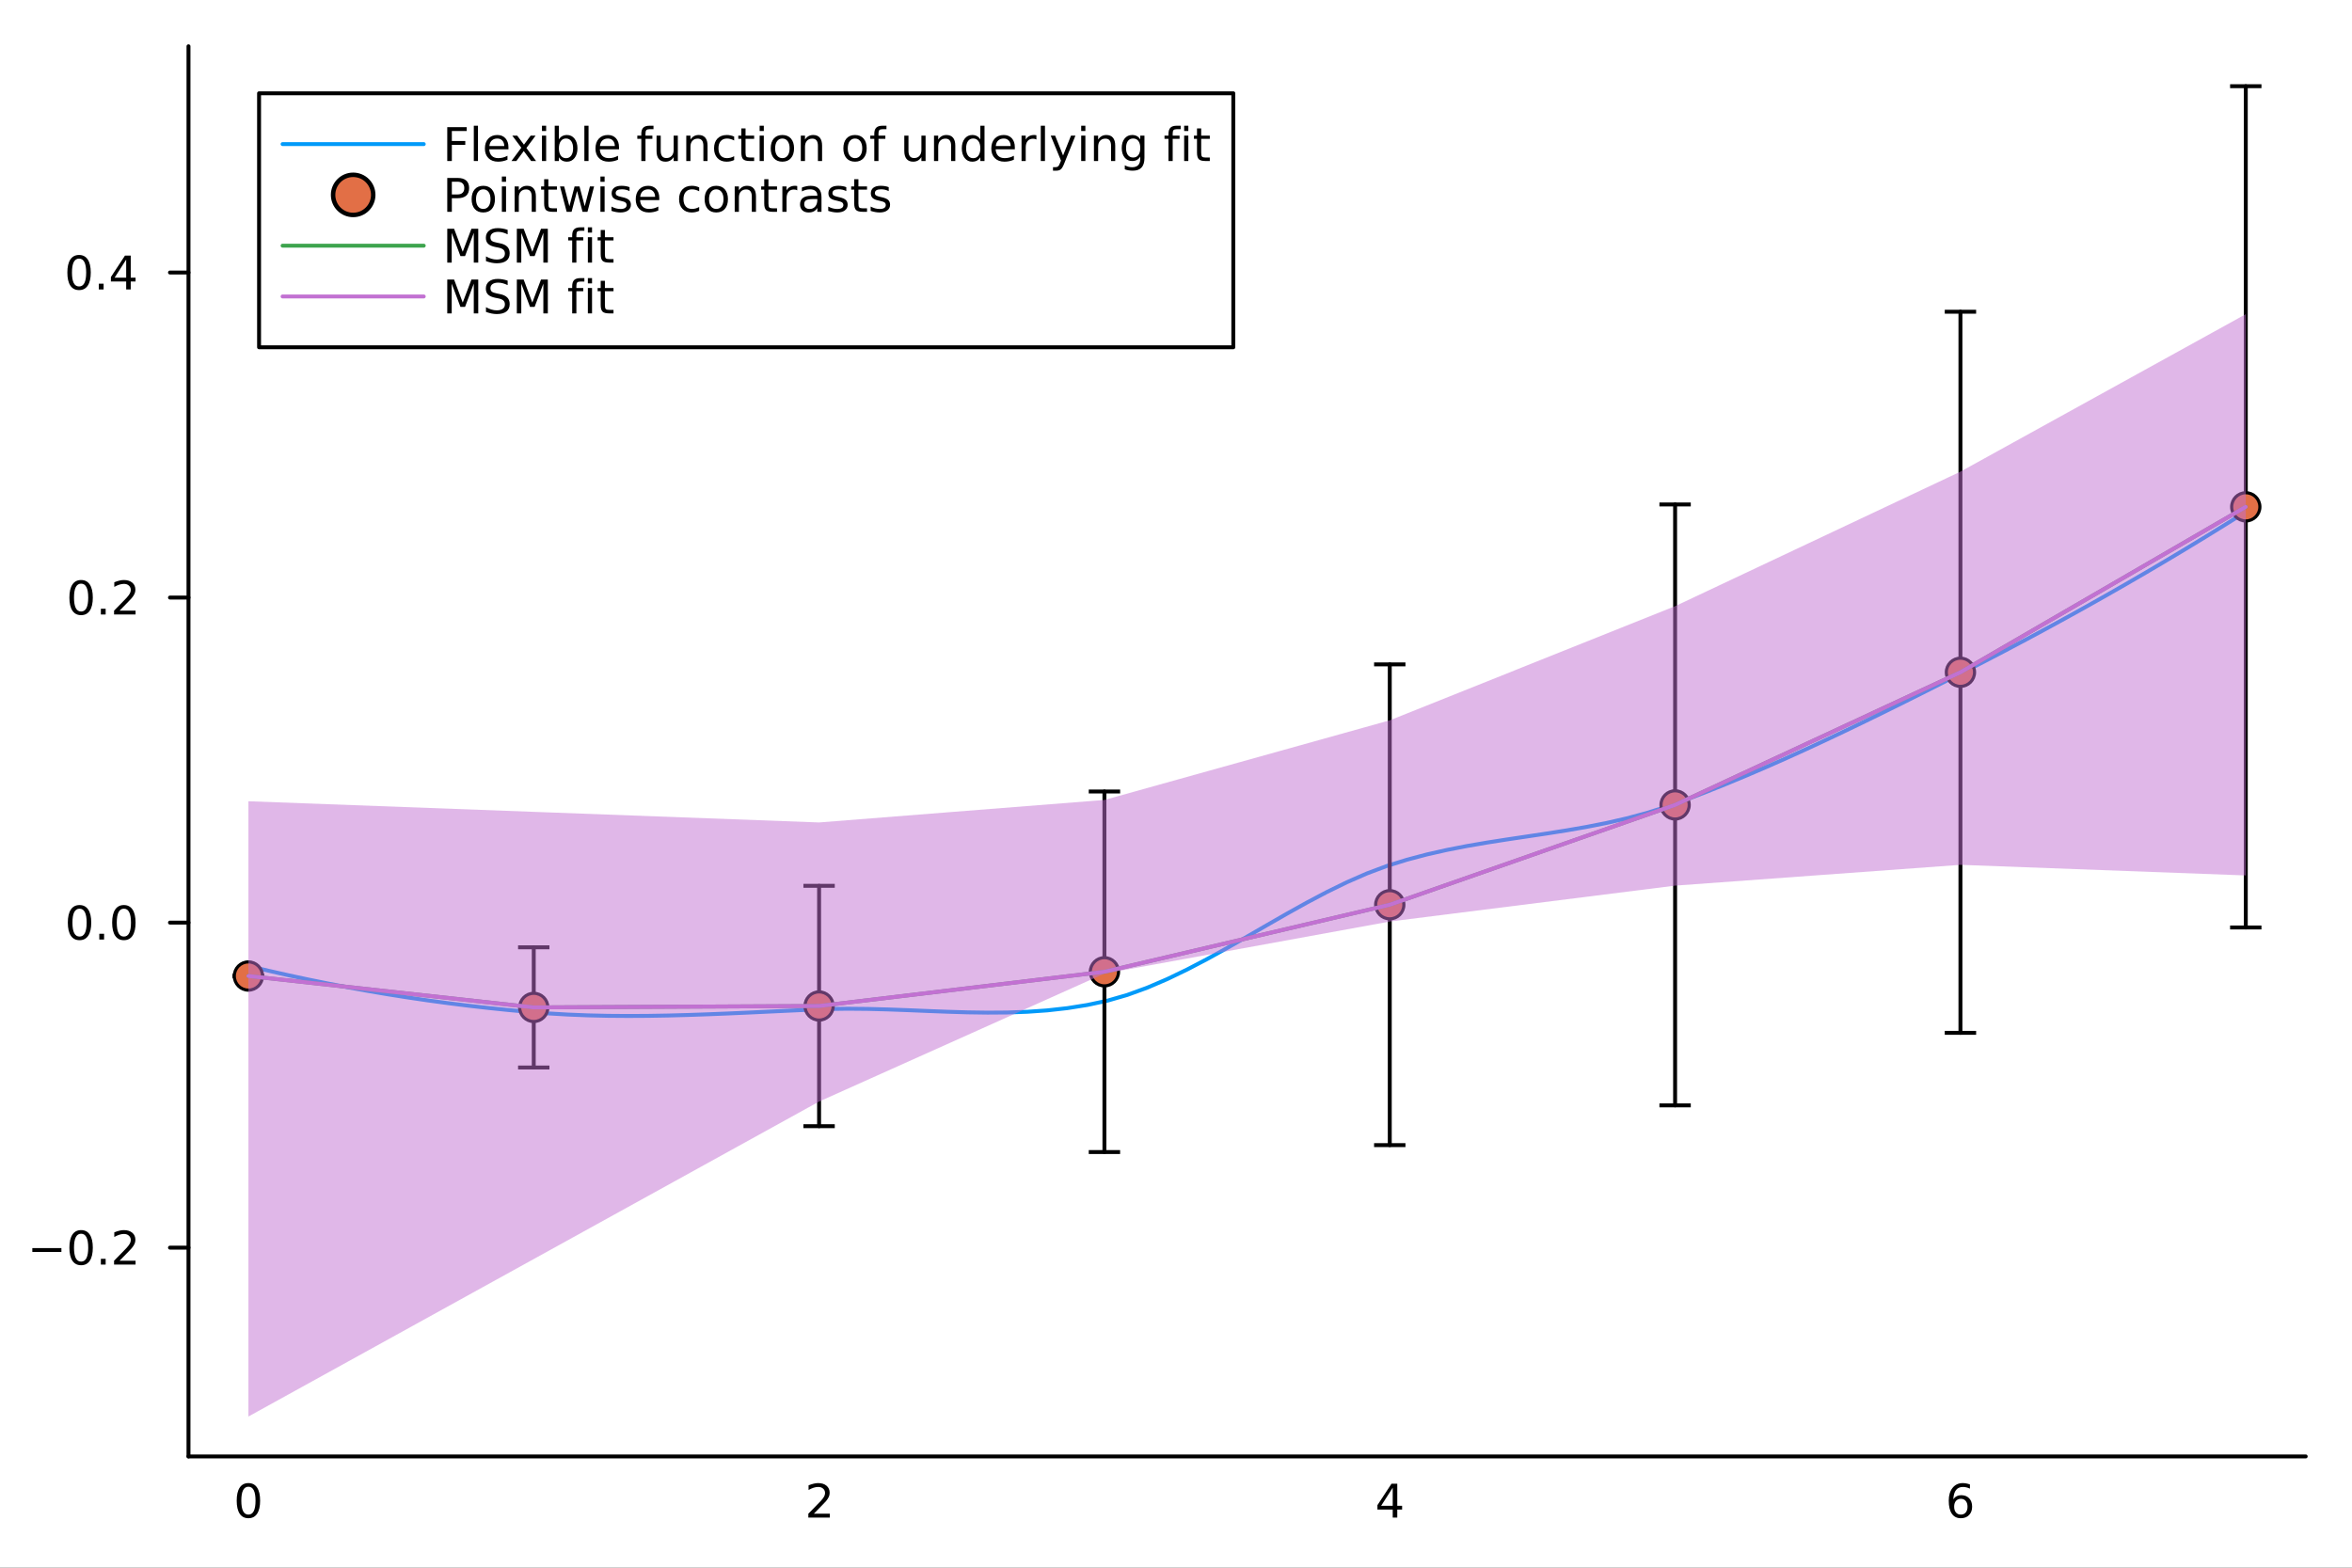 <?xml version="1.0" encoding="utf-8"?>
<svg xmlns="http://www.w3.org/2000/svg" xmlns:xlink="http://www.w3.org/1999/xlink" width="600" height="400" viewBox="0 0 2400 1600">
<rect x="0" y="0" width="2400" height="1600" fill="#333333" stroke="none"/>
<defs>
  <clipPath id="clip810">
    <rect x="0" y="0" width="2400" height="1600"/>
  </clipPath>
</defs>
<path clip-path="url(#clip810)" d="M0 1600 L2400 1600 L2400 0 L0 0  Z" fill="#ffffff" fill-rule="evenodd" fill-opacity="1"/>
<defs>
  <clipPath id="clip811">
    <rect x="480" y="0" width="1681" height="1600"/>
  </clipPath>
</defs>
<path clip-path="url(#clip810)" d="M192.339 1486.45 L2352.76 1486.45 L2352.76 47.244 L192.339 47.244  Z" fill="#ffffff" fill-rule="evenodd" fill-opacity="1"/>
<defs>
  <clipPath id="clip812">
    <rect x="192" y="47" width="2161" height="1440"/>
  </clipPath>
</defs>
<polyline clip-path="url(#clip810)" style="stroke:#000000; stroke-linecap:round; stroke-linejoin:round; stroke-width:4; stroke-opacity:1; fill:none" points="192.339,1486.45 2352.76,1486.45 "/>
<path clip-path="url(#clip810)" d="M253.483 1517.37 Q249.872 1517.37 248.043 1520.93 Q246.237 1524.47 246.237 1531.6 Q246.237 1538.71 248.043 1542.27 Q249.872 1545.82 253.483 1545.82 Q257.117 1545.82 258.922 1542.27 Q260.751 1538.71 260.751 1531.6 Q260.751 1524.47 258.922 1520.93 Q257.117 1517.37 253.483 1517.37 M253.483 1513.66 Q259.293 1513.66 262.348 1518.27 Q265.427 1522.85 265.427 1531.6 Q265.427 1540.33 262.348 1544.94 Q259.293 1549.52 253.483 1549.52 Q247.673 1549.52 244.594 1544.94 Q241.538 1540.33 241.538 1531.6 Q241.538 1522.85 244.594 1518.27 Q247.673 1513.66 253.483 1513.66 Z" fill="#000000" fill-rule="nonzero" fill-opacity="1" /><path clip-path="url(#clip810)" d="M830.458 1544.91 L846.778 1544.91 L846.778 1548.85 L824.833 1548.85 L824.833 1544.91 Q827.495 1542.16 832.079 1537.53 Q836.685 1532.88 837.866 1531.53 Q840.111 1529.01 840.99 1527.27 Q841.893 1525.51 841.893 1523.82 Q841.893 1521.07 839.949 1519.33 Q838.028 1517.6 834.926 1517.6 Q832.727 1517.6 830.273 1518.36 Q827.842 1519.13 825.065 1520.68 L825.065 1515.95 Q827.889 1514.82 830.342 1514.24 Q832.796 1513.66 834.833 1513.66 Q840.203 1513.66 843.398 1516.35 Q846.592 1519.03 846.592 1523.52 Q846.592 1525.65 845.782 1527.57 Q844.995 1529.47 842.889 1532.07 Q842.31 1532.74 839.208 1535.95 Q836.106 1539.15 830.458 1544.91 Z" fill="#000000" fill-rule="nonzero" fill-opacity="1" /><path clip-path="url(#clip810)" d="M1421.14 1518.36 L1409.33 1536.81 L1421.14 1536.81 L1421.14 1518.36 M1419.91 1514.29 L1425.79 1514.29 L1425.79 1536.81 L1430.72 1536.81 L1430.72 1540.7 L1425.79 1540.7 L1425.79 1548.85 L1421.14 1548.85 L1421.14 1540.7 L1405.54 1540.7 L1405.54 1536.19 L1419.91 1514.29 Z" fill="#000000" fill-rule="nonzero" fill-opacity="1" /><path clip-path="url(#clip810)" d="M2000.86 1529.7 Q1997.71 1529.7 1995.86 1531.86 Q1994.03 1534.01 1994.03 1537.76 Q1994.03 1541.49 1995.86 1543.66 Q1997.71 1545.82 2000.86 1545.82 Q2004 1545.82 2005.83 1543.66 Q2007.68 1541.49 2007.68 1537.76 Q2007.68 1534.01 2005.83 1531.86 Q2004 1529.7 2000.86 1529.7 M2010.14 1515.05 L2010.14 1519.31 Q2008.38 1518.48 2006.57 1518.04 Q2004.79 1517.6 2003.03 1517.6 Q1998.4 1517.6 1995.95 1520.72 Q1993.52 1523.85 1993.17 1530.17 Q1994.54 1528.15 1996.6 1527.09 Q1998.66 1526 2001.13 1526 Q2006.34 1526 2009.35 1529.17 Q2012.38 1532.32 2012.38 1537.76 Q2012.38 1543.08 2009.24 1546.3 Q2006.09 1549.52 2000.86 1549.52 Q1994.86 1549.52 1991.69 1544.94 Q1988.52 1540.33 1988.52 1531.6 Q1988.52 1523.41 1992.41 1518.55 Q1996.3 1513.66 2002.85 1513.66 Q2004.61 1513.66 2006.39 1514.01 Q2008.19 1514.36 2010.14 1515.05 Z" fill="#000000" fill-rule="nonzero" fill-opacity="1" /><polyline clip-path="url(#clip810)" style="stroke:#000000; stroke-linecap:round; stroke-linejoin:round; stroke-width:4; stroke-opacity:1; fill:none" points="192.339,1486.45 192.339,47.244 "/>
<polyline clip-path="url(#clip810)" style="stroke:#000000; stroke-linecap:round; stroke-linejoin:round; stroke-width:4; stroke-opacity:1; fill:none" points="192.339,1273.36 173.441,1273.36 "/>
<polyline clip-path="url(#clip810)" style="stroke:#000000; stroke-linecap:round; stroke-linejoin:round; stroke-width:4; stroke-opacity:1; fill:none" points="192.339,941.618 173.441,941.618 "/>
<polyline clip-path="url(#clip810)" style="stroke:#000000; stroke-linecap:round; stroke-linejoin:round; stroke-width:4; stroke-opacity:1; fill:none" points="192.339,609.876 173.441,609.876 "/>
<polyline clip-path="url(#clip810)" style="stroke:#000000; stroke-linecap:round; stroke-linejoin:round; stroke-width:4; stroke-opacity:1; fill:none" points="192.339,278.134 173.441,278.134 "/>
<path clip-path="url(#clip810)" d="M32.992 1273.81 L62.668 1273.81 L62.668 1277.75 L32.992 1277.75 L32.992 1273.81 Z" fill="#000000" fill-rule="nonzero" fill-opacity="1" /><path clip-path="url(#clip810)" d="M82.76 1259.16 Q79.149 1259.16 77.321 1262.72 Q75.515 1266.27 75.515 1273.39 Q75.515 1280.5 77.321 1284.07 Q79.149 1287.61 82.76 1287.61 Q86.395 1287.61 88.2 1284.07 Q90.029 1280.5 90.029 1273.39 Q90.029 1266.27 88.2 1262.72 Q86.395 1259.16 82.76 1259.16 M82.76 1255.46 Q88.57 1255.46 91.626 1260.06 Q94.705 1264.64 94.705 1273.39 Q94.705 1282.12 91.626 1286.73 Q88.57 1291.31 82.76 1291.31 Q76.95 1291.31 73.871 1286.73 Q70.816 1282.12 70.816 1273.39 Q70.816 1264.64 73.871 1260.06 Q76.95 1255.46 82.76 1255.46 Z" fill="#000000" fill-rule="nonzero" fill-opacity="1" /><path clip-path="url(#clip810)" d="M102.922 1284.76 L107.807 1284.76 L107.807 1290.64 L102.922 1290.64 L102.922 1284.76 Z" fill="#000000" fill-rule="nonzero" fill-opacity="1" /><path clip-path="url(#clip810)" d="M122.019 1286.7 L138.339 1286.7 L138.339 1290.64 L116.394 1290.64 L116.394 1286.7 Q119.056 1283.95 123.64 1279.32 Q128.246 1274.67 129.427 1273.33 Q131.672 1270.8 132.552 1269.07 Q133.455 1267.31 133.455 1265.62 Q133.455 1262.86 131.51 1261.13 Q129.589 1259.39 126.487 1259.39 Q124.288 1259.39 121.834 1260.15 Q119.404 1260.92 116.626 1262.47 L116.626 1257.75 Q119.45 1256.61 121.904 1256.03 Q124.357 1255.46 126.394 1255.46 Q131.765 1255.46 134.959 1258.14 Q138.154 1260.83 138.154 1265.32 Q138.154 1267.45 137.343 1269.37 Q136.556 1271.27 134.45 1273.86 Q133.871 1274.53 130.769 1277.75 Q127.668 1280.94 122.019 1286.7 Z" fill="#000000" fill-rule="nonzero" fill-opacity="1" /><path clip-path="url(#clip810)" d="M81.163 927.417 Q77.552 927.417 75.723 930.981 Q73.918 934.523 73.918 941.653 Q73.918 948.759 75.723 952.324 Q77.552 955.866 81.163 955.866 Q84.797 955.866 86.603 952.324 Q88.432 948.759 88.432 941.653 Q88.432 934.523 86.603 930.981 Q84.797 927.417 81.163 927.417 M81.163 923.713 Q86.973 923.713 90.029 928.319 Q93.108 932.903 93.108 941.653 Q93.108 950.379 90.029 954.986 Q86.973 959.569 81.163 959.569 Q75.353 959.569 72.274 954.986 Q69.219 950.379 69.219 941.653 Q69.219 932.903 72.274 928.319 Q75.353 923.713 81.163 923.713 Z" fill="#000000" fill-rule="nonzero" fill-opacity="1" /><path clip-path="url(#clip810)" d="M101.325 953.018 L106.209 953.018 L106.209 958.898 L101.325 958.898 L101.325 953.018 Z" fill="#000000" fill-rule="nonzero" fill-opacity="1" /><path clip-path="url(#clip810)" d="M126.394 927.417 Q122.783 927.417 120.955 930.981 Q119.149 934.523 119.149 941.653 Q119.149 948.759 120.955 952.324 Q122.783 955.866 126.394 955.866 Q130.029 955.866 131.834 952.324 Q133.663 948.759 133.663 941.653 Q133.663 934.523 131.834 930.981 Q130.029 927.417 126.394 927.417 M126.394 923.713 Q132.205 923.713 135.26 928.319 Q138.339 932.903 138.339 941.653 Q138.339 950.379 135.26 954.986 Q132.205 959.569 126.394 959.569 Q120.584 959.569 117.506 954.986 Q114.45 950.379 114.45 941.653 Q114.45 932.903 117.506 928.319 Q120.584 923.713 126.394 923.713 Z" fill="#000000" fill-rule="nonzero" fill-opacity="1" /><path clip-path="url(#clip810)" d="M82.76 595.675 Q79.149 595.675 77.321 599.239 Q75.515 602.781 75.515 609.911 Q75.515 617.017 77.321 620.582 Q79.149 624.123 82.76 624.123 Q86.395 624.123 88.2 620.582 Q90.029 617.017 90.029 609.911 Q90.029 602.781 88.2 599.239 Q86.395 595.675 82.76 595.675 M82.76 591.971 Q88.57 591.971 91.626 596.577 Q94.705 601.161 94.705 609.911 Q94.705 618.637 91.626 623.244 Q88.57 627.827 82.76 627.827 Q76.95 627.827 73.871 623.244 Q70.816 618.637 70.816 609.911 Q70.816 601.161 73.871 596.577 Q76.95 591.971 82.76 591.971 Z" fill="#000000" fill-rule="nonzero" fill-opacity="1" /><path clip-path="url(#clip810)" d="M102.922 621.276 L107.807 621.276 L107.807 627.156 L102.922 627.156 L102.922 621.276 Z" fill="#000000" fill-rule="nonzero" fill-opacity="1" /><path clip-path="url(#clip810)" d="M122.019 623.221 L138.339 623.221 L138.339 627.156 L116.394 627.156 L116.394 623.221 Q119.056 620.466 123.64 615.836 Q128.246 611.184 129.427 609.841 Q131.672 607.318 132.552 605.582 Q133.455 603.823 133.455 602.133 Q133.455 599.378 131.51 597.642 Q129.589 595.906 126.487 595.906 Q124.288 595.906 121.834 596.67 Q119.404 597.434 116.626 598.985 L116.626 594.262 Q119.45 593.128 121.904 592.55 Q124.357 591.971 126.394 591.971 Q131.765 591.971 134.959 594.656 Q138.154 597.341 138.154 601.832 Q138.154 603.962 137.343 605.883 Q136.556 607.781 134.45 610.374 Q133.871 611.045 130.769 614.262 Q127.668 617.457 122.019 623.221 Z" fill="#000000" fill-rule="nonzero" fill-opacity="1" /><path clip-path="url(#clip810)" d="M80.677 263.932 Q77.066 263.932 75.237 267.497 Q73.432 271.039 73.432 278.168 Q73.432 285.275 75.237 288.84 Q77.066 292.381 80.677 292.381 Q84.311 292.381 86.117 288.84 Q87.945 285.275 87.945 278.168 Q87.945 271.039 86.117 267.497 Q84.311 263.932 80.677 263.932 M80.677 260.229 Q86.487 260.229 89.543 264.835 Q92.621 269.418 92.621 278.168 Q92.621 286.895 89.543 291.502 Q86.487 296.085 80.677 296.085 Q74.867 296.085 71.788 291.502 Q68.733 286.895 68.733 278.168 Q68.733 269.418 71.788 264.835 Q74.867 260.229 80.677 260.229 Z" fill="#000000" fill-rule="nonzero" fill-opacity="1" /><path clip-path="url(#clip810)" d="M100.839 289.534 L105.723 289.534 L105.723 295.414 L100.839 295.414 L100.839 289.534 Z" fill="#000000" fill-rule="nonzero" fill-opacity="1" /><path clip-path="url(#clip810)" d="M128.756 264.928 L116.95 283.377 L128.756 283.377 L128.756 264.928 M127.529 260.854 L133.408 260.854 L133.408 283.377 L138.339 283.377 L138.339 287.266 L133.408 287.266 L133.408 295.414 L128.756 295.414 L128.756 287.266 L113.154 287.266 L113.154 282.752 L127.529 260.854 Z" fill="#000000" fill-rule="nonzero" fill-opacity="1" /><polyline clip-path="url(#clip812)" style="stroke:#009af9; stroke-linecap:round; stroke-linejoin:round; stroke-width:4; stroke-opacity:1; fill:none" points="253.483,985.889 273.864,990.729 294.245,995.335 314.627,999.707 335.008,1003.85 355.389,1007.75 375.77,1011.43 396.152,1014.88 416.533,1018.1 436.914,1021.09 457.296,1023.86 477.677,1026.4 498.058,1028.72 518.439,1030.82 538.821,1032.69 559.202,1034.29 579.583,1035.48 599.965,1036.29 620.346,1036.76 640.727,1036.91 661.109,1036.8 681.49,1036.45 701.871,1035.9 722.252,1035.2 742.634,1034.38 763.015,1033.48 783.396,1032.52 803.778,1031.57 824.159,1030.64 844.54,1029.82 864.921,1029.52 885.303,1029.71 905.684,1030.24 926.065,1030.98 946.447,1031.82 966.828,1032.6 987.209,1033.21 1007.59,1033.5 1027.97,1033.36 1048.35,1032.63 1068.73,1031.2 1089.12,1028.93 1109.5,1025.69 1129.88,1021.34 1150.26,1015.46 1170.64,1008.04 1191.02,999.296 1211.4,989.476 1231.78,978.813 1252.17,967.543 1272.55,955.901 1292.93,944.123 1313.31,932.445 1333.69,921.103 1354.07,910.332 1374.45,900.368 1394.84,891.446 1415.22,883.803 1435.6,877.461 1455.98,872.07 1476.36,867.466 1496.74,863.49 1517.12,859.984 1537.5,856.789 1557.89,853.746 1578.27,850.697 1598.65,847.482 1619.03,843.942 1639.41,839.92 1659.79,835.256 1680.17,829.792 1700.55,823.368 1720.94,815.966 1741.32,808.139 1761.7,799.983 1782.08,791.52 1802.46,782.772 1822.84,773.763 1843.22,764.515 1863.6,755.049 1883.99,745.39 1904.37,735.559 1924.75,725.579 1945.13,715.472 1965.51,705.262 1985.89,694.97 2006.27,684.614 2026.66,674.131 2047.04,663.491 2067.42,652.689 2087.8,641.724 2108.18,630.591 2128.56,619.287 2148.94,607.809 2169.32,596.154 2189.71,584.318 2210.09,572.298 2230.47,560.09 2250.85,547.692 2271.23,535.1 2291.61,522.31 "/>
<polyline clip-path="url(#clip812)" style="stroke:#000000; stroke-linecap:round; stroke-linejoin:round; stroke-width:4; stroke-opacity:1; fill:none" points="253.483,996.131 253.483,996.131 "/>
<polyline clip-path="url(#clip812)" style="stroke:#000000; stroke-linecap:round; stroke-linejoin:round; stroke-width:4; stroke-opacity:1; fill:none" points="544.644,1089.5 544.644,966.838 "/>
<polyline clip-path="url(#clip812)" style="stroke:#000000; stroke-linecap:round; stroke-linejoin:round; stroke-width:4; stroke-opacity:1; fill:none" points="835.805,1149.39 835.805,904.063 "/>
<polyline clip-path="url(#clip812)" style="stroke:#000000; stroke-linecap:round; stroke-linejoin:round; stroke-width:4; stroke-opacity:1; fill:none" points="1126.97,1175.79 1126.97,807.808 "/>
<polyline clip-path="url(#clip812)" style="stroke:#000000; stroke-linecap:round; stroke-linejoin:round; stroke-width:4; stroke-opacity:1; fill:none" points="1418.13,1168.72 1418.13,678.072 "/>
<polyline clip-path="url(#clip812)" style="stroke:#000000; stroke-linecap:round; stroke-linejoin:round; stroke-width:4; stroke-opacity:1; fill:none" points="1709.29,1128.16 1709.29,514.854 "/>
<polyline clip-path="url(#clip812)" style="stroke:#000000; stroke-linecap:round; stroke-linejoin:round; stroke-width:4; stroke-opacity:1; fill:none" points="2000.45,1054.12 2000.45,318.156 "/>
<polyline clip-path="url(#clip812)" style="stroke:#000000; stroke-linecap:round; stroke-linejoin:round; stroke-width:4; stroke-opacity:1; fill:none" points="2291.61,946.602 2291.61,87.976 "/>
<line clip-path="url(#clip812)" x1="269.483" y1="996.131" x2="237.483" y2="996.131" style="stroke:#000000; stroke-width:4; stroke-opacity:1"/>
<line clip-path="url(#clip812)" x1="269.483" y1="996.131" x2="237.483" y2="996.131" style="stroke:#000000; stroke-width:4; stroke-opacity:1"/>
<line clip-path="url(#clip812)" x1="560.644" y1="1089.5" x2="528.644" y2="1089.5" style="stroke:#000000; stroke-width:4; stroke-opacity:1"/>
<line clip-path="url(#clip812)" x1="560.644" y1="966.838" x2="528.644" y2="966.838" style="stroke:#000000; stroke-width:4; stroke-opacity:1"/>
<line clip-path="url(#clip812)" x1="851.805" y1="1149.39" x2="819.805" y2="1149.39" style="stroke:#000000; stroke-width:4; stroke-opacity:1"/>
<line clip-path="url(#clip812)" x1="851.805" y1="904.063" x2="819.805" y2="904.063" style="stroke:#000000; stroke-width:4; stroke-opacity:1"/>
<line clip-path="url(#clip812)" x1="1142.97" y1="1175.79" x2="1110.97" y2="1175.79" style="stroke:#000000; stroke-width:4; stroke-opacity:1"/>
<line clip-path="url(#clip812)" x1="1142.97" y1="807.808" x2="1110.97" y2="807.808" style="stroke:#000000; stroke-width:4; stroke-opacity:1"/>
<line clip-path="url(#clip812)" x1="1434.13" y1="1168.72" x2="1402.13" y2="1168.72" style="stroke:#000000; stroke-width:4; stroke-opacity:1"/>
<line clip-path="url(#clip812)" x1="1434.13" y1="678.072" x2="1402.13" y2="678.072" style="stroke:#000000; stroke-width:4; stroke-opacity:1"/>
<line clip-path="url(#clip812)" x1="1725.29" y1="1128.16" x2="1693.29" y2="1128.16" style="stroke:#000000; stroke-width:4; stroke-opacity:1"/>
<line clip-path="url(#clip812)" x1="1725.29" y1="514.854" x2="1693.29" y2="514.854" style="stroke:#000000; stroke-width:4; stroke-opacity:1"/>
<line clip-path="url(#clip812)" x1="2016.45" y1="1054.12" x2="1984.45" y2="1054.12" style="stroke:#000000; stroke-width:4; stroke-opacity:1"/>
<line clip-path="url(#clip812)" x1="2016.45" y1="318.156" x2="1984.45" y2="318.156" style="stroke:#000000; stroke-width:4; stroke-opacity:1"/>
<line clip-path="url(#clip812)" x1="2307.61" y1="946.602" x2="2275.61" y2="946.602" style="stroke:#000000; stroke-width:4; stroke-opacity:1"/>
<line clip-path="url(#clip812)" x1="2307.61" y1="87.976" x2="2275.61" y2="87.976" style="stroke:#000000; stroke-width:4; stroke-opacity:1"/>
<circle clip-path="url(#clip812)" cx="253.483" cy="996.131" r="14.4" fill="#e26f46" fill-rule="evenodd" fill-opacity="1" stroke="#000000" stroke-opacity="1" stroke-width="3.2"/>
<circle clip-path="url(#clip812)" cx="544.644" cy="1028.17" r="14.4" fill="#e26f46" fill-rule="evenodd" fill-opacity="1" stroke="#000000" stroke-opacity="1" stroke-width="3.2"/>
<circle clip-path="url(#clip812)" cx="835.805" cy="1026.72" r="14.4" fill="#e26f46" fill-rule="evenodd" fill-opacity="1" stroke="#000000" stroke-opacity="1" stroke-width="3.2"/>
<circle clip-path="url(#clip812)" cx="1126.97" cy="991.799" r="14.4" fill="#e26f46" fill-rule="evenodd" fill-opacity="1" stroke="#000000" stroke-opacity="1" stroke-width="3.2"/>
<circle clip-path="url(#clip812)" cx="1418.13" cy="923.393" r="14.4" fill="#e26f46" fill-rule="evenodd" fill-opacity="1" stroke="#000000" stroke-opacity="1" stroke-width="3.2"/>
<circle clip-path="url(#clip812)" cx="1709.29" cy="821.506" r="14.4" fill="#e26f46" fill-rule="evenodd" fill-opacity="1" stroke="#000000" stroke-opacity="1" stroke-width="3.2"/>
<circle clip-path="url(#clip812)" cx="2000.45" cy="686.138" r="14.4" fill="#e26f46" fill-rule="evenodd" fill-opacity="1" stroke="#000000" stroke-opacity="1" stroke-width="3.2"/>
<circle clip-path="url(#clip812)" cx="2291.61" cy="517.289" r="14.4" fill="#e26f46" fill-rule="evenodd" fill-opacity="1" stroke="#000000" stroke-opacity="1" stroke-width="3.2"/>
<polyline clip-path="url(#clip812)" style="stroke:#3da44d; stroke-linecap:round; stroke-linejoin:round; stroke-width:4; stroke-opacity:1; fill:none" points="253.483,996.131 544.644,1028.17 835.805,1026.72 1126.97,991.799 1418.13,923.393 1709.29,821.506 2000.45,686.138 2291.61,517.289 "/>
<path clip-path="url(#clip812)" d="M253.483 1445.72 L544.644 1284.99 L835.805 1124.26 L1126.97 993.641 L1418.13 940.532 L1709.29 903.89 L2000.45 882.667 L2291.61 893.483 L2291.61 320.637 L2000.45 481.363 L1709.29 618.673 L1418.13 735.158 L1126.97 816.443 L835.805 839.4 L544.644 828.583 L253.483 817.766  Z" fill="#c271d2" fill-rule="evenodd" fill-opacity="0.5"/>
<polyline clip-path="url(#clip812)" style="stroke:#c271d2; stroke-linecap:round; stroke-linejoin:round; stroke-width:4; stroke-opacity:1; fill:none" points="253.483,996.131 544.644,1028.17 835.805,1026.72 1126.97,991.799 1418.13,923.393 1709.29,821.506 2000.45,686.138 2291.61,517.289 "/>
<path clip-path="url(#clip810)" d="M264.353 354.418 L1258.49 354.418 L1258.49 95.218 L264.353 95.218  Z" fill="#ffffff" fill-rule="evenodd" fill-opacity="1"/>
<polyline clip-path="url(#clip810)" style="stroke:#000000; stroke-linecap:round; stroke-linejoin:round; stroke-width:4; stroke-opacity:1; fill:none" points="264.353,354.418 1258.49,354.418 1258.49,95.218 264.353,95.218 264.353,354.418 "/>
<polyline clip-path="url(#clip810)" style="stroke:#009af9; stroke-linecap:round; stroke-linejoin:round; stroke-width:4; stroke-opacity:1; fill:none" points="288.357,147.058 432.385,147.058 "/>
<path clip-path="url(#clip810)" d="M456.39 129.778 L476.251 129.778 L476.251 133.713 L461.066 133.713 L461.066 143.898 L474.769 143.898 L474.769 147.833 L461.066 147.833 L461.066 164.338 L456.39 164.338 L456.39 129.778 Z" fill="#000000" fill-rule="nonzero" fill-opacity="1" /><path clip-path="url(#clip810)" d="M483.473 128.319 L487.732 128.319 L487.732 164.338 L483.473 164.338 L483.473 128.319 Z" fill="#000000" fill-rule="nonzero" fill-opacity="1" /><path clip-path="url(#clip810)" d="M518.82 150.31 L518.82 152.393 L499.237 152.393 Q499.515 156.791 501.876 159.106 Q504.26 161.398 508.496 161.398 Q510.95 161.398 513.241 160.796 Q515.556 160.194 517.825 158.99 L517.825 163.018 Q515.533 163.99 513.126 164.5 Q510.718 165.009 508.241 165.009 Q502.038 165.009 498.403 161.398 Q494.792 157.787 494.792 151.629 Q494.792 145.264 498.218 141.537 Q501.667 137.787 507.501 137.787 Q512.732 137.787 515.764 141.166 Q518.82 144.523 518.82 150.31 M514.561 149.06 Q514.514 145.565 512.593 143.481 Q510.695 141.398 507.547 141.398 Q503.982 141.398 501.829 143.412 Q499.7 145.426 499.376 149.083 L514.561 149.06 Z" fill="#000000" fill-rule="nonzero" fill-opacity="1" /><path clip-path="url(#clip810)" d="M546.528 138.412 L537.153 151.027 L547.014 164.338 L541.991 164.338 L534.445 154.152 L526.899 164.338 L521.876 164.338 L531.945 150.773 L522.732 138.412 L527.755 138.412 L534.63 147.648 L541.505 138.412 L546.528 138.412 Z" fill="#000000" fill-rule="nonzero" fill-opacity="1" /><path clip-path="url(#clip810)" d="M553.033 138.412 L557.292 138.412 L557.292 164.338 L553.033 164.338 L553.033 138.412 M553.033 128.319 L557.292 128.319 L557.292 133.713 L553.033 133.713 L553.033 128.319 Z" fill="#000000" fill-rule="nonzero" fill-opacity="1" /><path clip-path="url(#clip810)" d="M584.815 151.398 Q584.815 146.699 582.871 144.037 Q580.949 141.352 577.57 141.352 Q574.19 141.352 572.246 144.037 Q570.324 146.699 570.324 151.398 Q570.324 156.097 572.246 158.782 Q574.19 161.444 577.57 161.444 Q580.949 161.444 582.871 158.782 Q584.815 156.097 584.815 151.398 M570.324 142.347 Q571.667 140.032 573.704 138.921 Q575.764 137.787 578.611 137.787 Q583.334 137.787 586.273 141.537 Q589.236 145.287 589.236 151.398 Q589.236 157.509 586.273 161.259 Q583.334 165.009 578.611 165.009 Q575.764 165.009 573.704 163.898 Q571.667 162.763 570.324 160.449 L570.324 164.338 L566.042 164.338 L566.042 128.319 L570.324 128.319 L570.324 142.347 Z" fill="#000000" fill-rule="nonzero" fill-opacity="1" /><path clip-path="url(#clip810)" d="M596.296 128.319 L600.556 128.319 L600.556 164.338 L596.296 164.338 L596.296 128.319 Z" fill="#000000" fill-rule="nonzero" fill-opacity="1" /><path clip-path="url(#clip810)" d="M631.643 150.31 L631.643 152.393 L612.06 152.393 Q612.338 156.791 614.699 159.106 Q617.083 161.398 621.319 161.398 Q623.773 161.398 626.065 160.796 Q628.38 160.194 630.648 158.99 L630.648 163.018 Q628.356 163.99 625.949 164.5 Q623.542 165.009 621.065 165.009 Q614.861 165.009 611.227 161.398 Q607.616 157.787 607.616 151.629 Q607.616 145.264 611.042 141.537 Q614.491 137.787 620.324 137.787 Q625.556 137.787 628.588 141.166 Q631.643 144.523 631.643 150.31 M627.384 149.06 Q627.338 145.565 625.417 143.481 Q623.518 141.398 620.37 141.398 Q616.806 141.398 614.653 143.412 Q612.523 145.426 612.199 149.083 L627.384 149.06 Z" fill="#000000" fill-rule="nonzero" fill-opacity="1" /><path clip-path="url(#clip810)" d="M666.828 128.319 L666.828 131.861 L662.754 131.861 Q660.463 131.861 659.56 132.787 Q658.68 133.713 658.68 136.12 L658.68 138.412 L665.694 138.412 L665.694 141.722 L658.68 141.722 L658.68 164.338 L654.398 164.338 L654.398 141.722 L650.324 141.722 L650.324 138.412 L654.398 138.412 L654.398 136.606 Q654.398 132.278 656.412 130.31 Q658.426 128.319 662.801 128.319 L666.828 128.319 Z" fill="#000000" fill-rule="nonzero" fill-opacity="1" /><path clip-path="url(#clip810)" d="M669.953 154.106 L669.953 138.412 L674.213 138.412 L674.213 153.944 Q674.213 157.625 675.648 159.476 Q677.083 161.305 679.953 161.305 Q683.402 161.305 685.393 159.106 Q687.407 156.907 687.407 153.111 L687.407 138.412 L691.666 138.412 L691.666 164.338 L687.407 164.338 L687.407 160.356 Q685.856 162.717 683.796 163.875 Q681.759 165.009 679.051 165.009 Q674.583 165.009 672.268 162.231 Q669.953 159.453 669.953 154.106 M680.671 137.787 L680.671 137.787 Z" fill="#000000" fill-rule="nonzero" fill-opacity="1" /><path clip-path="url(#clip810)" d="M721.99 148.689 L721.99 164.338 L717.731 164.338 L717.731 148.828 Q717.731 145.148 716.296 143.319 Q714.861 141.49 711.99 141.49 Q708.541 141.49 706.55 143.69 Q704.56 145.889 704.56 149.685 L704.56 164.338 L700.277 164.338 L700.277 138.412 L704.56 138.412 L704.56 142.44 Q706.088 140.102 708.148 138.944 Q710.231 137.787 712.939 137.787 Q717.407 137.787 719.699 140.565 Q721.99 143.319 721.99 148.689 Z" fill="#000000" fill-rule="nonzero" fill-opacity="1" /><path clip-path="url(#clip810)" d="M749.143 139.407 L749.143 143.389 Q747.337 142.393 745.509 141.907 Q743.703 141.398 741.851 141.398 Q737.708 141.398 735.416 144.037 Q733.124 146.652 733.124 151.398 Q733.124 156.143 735.416 158.782 Q737.708 161.398 741.851 161.398 Q743.703 161.398 745.509 160.912 Q747.337 160.402 749.143 159.407 L749.143 163.342 Q747.36 164.176 745.439 164.592 Q743.541 165.009 741.388 165.009 Q735.532 165.009 732.083 161.328 Q728.634 157.648 728.634 151.398 Q728.634 145.055 732.106 141.421 Q735.601 137.787 741.666 137.787 Q743.634 137.787 745.509 138.203 Q747.384 138.597 749.143 139.407 Z" fill="#000000" fill-rule="nonzero" fill-opacity="1" /><path clip-path="url(#clip810)" d="M760.763 131.051 L760.763 138.412 L769.536 138.412 L769.536 141.722 L760.763 141.722 L760.763 155.796 Q760.763 158.967 761.62 159.87 Q762.499 160.773 765.161 160.773 L769.536 160.773 L769.536 164.338 L765.161 164.338 Q760.231 164.338 758.356 162.509 Q756.481 160.657 756.481 155.796 L756.481 141.722 L753.356 141.722 L753.356 138.412 L756.481 138.412 L756.481 131.051 L760.763 131.051 Z" fill="#000000" fill-rule="nonzero" fill-opacity="1" /><path clip-path="url(#clip810)" d="M775.138 138.412 L779.397 138.412 L779.397 164.338 L775.138 164.338 L775.138 138.412 M775.138 128.319 L779.397 128.319 L779.397 133.713 L775.138 133.713 L775.138 128.319 Z" fill="#000000" fill-rule="nonzero" fill-opacity="1" /><path clip-path="url(#clip810)" d="M798.356 141.398 Q794.93 141.398 792.939 144.083 Q790.948 146.745 790.948 151.398 Q790.948 156.051 792.916 158.736 Q794.906 161.398 798.356 161.398 Q801.758 161.398 803.749 158.713 Q805.74 156.027 805.74 151.398 Q805.74 146.791 803.749 144.106 Q801.758 141.398 798.356 141.398 M798.356 137.787 Q803.911 137.787 807.082 141.398 Q810.254 145.009 810.254 151.398 Q810.254 157.764 807.082 161.398 Q803.911 165.009 798.356 165.009 Q792.777 165.009 789.606 161.398 Q786.457 157.764 786.457 151.398 Q786.457 145.009 789.606 141.398 Q792.777 137.787 798.356 137.787 Z" fill="#000000" fill-rule="nonzero" fill-opacity="1" /><path clip-path="url(#clip810)" d="M838.865 148.689 L838.865 164.338 L834.605 164.338 L834.605 148.828 Q834.605 145.148 833.17 143.319 Q831.735 141.49 828.865 141.49 Q825.416 141.49 823.425 143.69 Q821.434 145.889 821.434 149.685 L821.434 164.338 L817.152 164.338 L817.152 138.412 L821.434 138.412 L821.434 142.44 Q822.962 140.102 825.022 138.944 Q827.105 137.787 829.814 137.787 Q834.281 137.787 836.573 140.565 Q838.865 143.319 838.865 148.689 Z" fill="#000000" fill-rule="nonzero" fill-opacity="1" /><path clip-path="url(#clip810)" d="M872.475 141.398 Q869.05 141.398 867.059 144.083 Q865.068 146.745 865.068 151.398 Q865.068 156.051 867.036 158.736 Q869.026 161.398 872.475 161.398 Q875.878 161.398 877.869 158.713 Q879.86 156.027 879.86 151.398 Q879.86 146.791 877.869 144.106 Q875.878 141.398 872.475 141.398 M872.475 137.787 Q878.031 137.787 881.202 141.398 Q884.374 145.009 884.374 151.398 Q884.374 157.764 881.202 161.398 Q878.031 165.009 872.475 165.009 Q866.897 165.009 863.726 161.398 Q860.577 157.764 860.577 151.398 Q860.577 145.009 863.726 141.398 Q866.897 137.787 872.475 137.787 Z" fill="#000000" fill-rule="nonzero" fill-opacity="1" /><path clip-path="url(#clip810)" d="M904.559 128.319 L904.559 131.861 L900.485 131.861 Q898.193 131.861 897.29 132.787 Q896.411 133.713 896.411 136.12 L896.411 138.412 L903.424 138.412 L903.424 141.722 L896.411 141.722 L896.411 164.338 L892.128 164.338 L892.128 141.722 L888.054 141.722 L888.054 138.412 L892.128 138.412 L892.128 136.606 Q892.128 132.278 894.142 130.31 Q896.156 128.319 900.531 128.319 L904.559 128.319 Z" fill="#000000" fill-rule="nonzero" fill-opacity="1" /><path clip-path="url(#clip810)" d="M922.753 154.106 L922.753 138.412 L927.012 138.412 L927.012 153.944 Q927.012 157.625 928.447 159.476 Q929.883 161.305 932.753 161.305 Q936.202 161.305 938.193 159.106 Q940.207 156.907 940.207 153.111 L940.207 138.412 L944.466 138.412 L944.466 164.338 L940.207 164.338 L940.207 160.356 Q938.656 162.717 936.596 163.875 Q934.558 165.009 931.85 165.009 Q927.383 165.009 925.068 162.231 Q922.753 159.453 922.753 154.106 M933.471 137.787 L933.471 137.787 Z" fill="#000000" fill-rule="nonzero" fill-opacity="1" /><path clip-path="url(#clip810)" d="M974.79 148.689 L974.79 164.338 L970.531 164.338 L970.531 148.828 Q970.531 145.148 969.095 143.319 Q967.66 141.49 964.79 141.49 Q961.341 141.49 959.35 143.69 Q957.359 145.889 957.359 149.685 L957.359 164.338 L953.077 164.338 L953.077 138.412 L957.359 138.412 L957.359 142.44 Q958.887 140.102 960.947 138.944 Q963.031 137.787 965.739 137.787 Q970.206 137.787 972.498 140.565 Q974.79 143.319 974.79 148.689 Z" fill="#000000" fill-rule="nonzero" fill-opacity="1" /><path clip-path="url(#clip810)" d="M1000.35 142.347 L1000.35 128.319 L1004.6 128.319 L1004.6 164.338 L1000.35 164.338 L1000.35 160.449 Q999.003 162.763 996.942 163.898 Q994.905 165.009 992.035 165.009 Q987.336 165.009 984.373 161.259 Q981.433 157.509 981.433 151.398 Q981.433 145.287 984.373 141.537 Q987.336 137.787 992.035 137.787 Q994.905 137.787 996.942 138.921 Q999.003 140.032 1000.35 142.347 M985.831 151.398 Q985.831 156.097 987.753 158.782 Q989.697 161.444 993.077 161.444 Q996.456 161.444 998.401 158.782 Q1000.35 156.097 1000.35 151.398 Q1000.35 146.699 998.401 144.037 Q996.456 141.352 993.077 141.352 Q989.697 141.352 987.753 144.037 Q985.831 146.699 985.831 151.398 Z" fill="#000000" fill-rule="nonzero" fill-opacity="1" /><path clip-path="url(#clip810)" d="M1035.55 150.31 L1035.55 152.393 L1015.97 152.393 Q1016.25 156.791 1018.61 159.106 Q1020.99 161.398 1025.23 161.398 Q1027.68 161.398 1029.97 160.796 Q1032.29 160.194 1034.56 158.99 L1034.56 163.018 Q1032.27 163.99 1029.86 164.5 Q1027.45 165.009 1024.97 165.009 Q1018.77 165.009 1015.14 161.398 Q1011.53 157.787 1011.53 151.629 Q1011.53 145.264 1014.95 141.537 Q1018.4 137.787 1024.23 137.787 Q1029.47 137.787 1032.5 141.166 Q1035.55 144.523 1035.55 150.31 M1031.29 149.06 Q1031.25 145.565 1029.33 143.481 Q1027.43 141.398 1024.28 141.398 Q1020.72 141.398 1018.56 143.412 Q1016.43 145.426 1016.11 149.083 L1031.29 149.06 Z" fill="#000000" fill-rule="nonzero" fill-opacity="1" /><path clip-path="url(#clip810)" d="M1057.57 142.393 Q1056.85 141.977 1055.99 141.791 Q1055.16 141.583 1054.14 141.583 Q1050.53 141.583 1048.59 143.944 Q1046.66 146.282 1046.66 150.68 L1046.66 164.338 L1042.38 164.338 L1042.38 138.412 L1046.66 138.412 L1046.66 142.44 Q1048.01 140.078 1050.16 138.944 Q1052.31 137.787 1055.39 137.787 Q1055.83 137.787 1056.36 137.856 Q1056.9 137.903 1057.54 138.018 L1057.57 142.393 Z" fill="#000000" fill-rule="nonzero" fill-opacity="1" /><path clip-path="url(#clip810)" d="M1062.03 128.319 L1066.29 128.319 L1066.29 164.338 L1062.03 164.338 L1062.03 128.319 Z" fill="#000000" fill-rule="nonzero" fill-opacity="1" /><path clip-path="url(#clip810)" d="M1085.99 166.745 Q1084.19 171.375 1082.47 172.787 Q1080.76 174.199 1077.89 174.199 L1074.49 174.199 L1074.49 170.634 L1076.99 170.634 Q1078.75 170.634 1079.72 169.8 Q1080.69 168.967 1081.87 165.865 L1082.64 163.921 L1072.15 138.412 L1076.66 138.412 L1084.77 158.689 L1092.87 138.412 L1097.38 138.412 L1085.99 166.745 Z" fill="#000000" fill-rule="nonzero" fill-opacity="1" /><path clip-path="url(#clip810)" d="M1103.26 138.412 L1107.52 138.412 L1107.52 164.338 L1103.26 164.338 L1103.26 138.412 M1103.26 128.319 L1107.52 128.319 L1107.52 133.713 L1103.26 133.713 L1103.26 128.319 Z" fill="#000000" fill-rule="nonzero" fill-opacity="1" /><path clip-path="url(#clip810)" d="M1137.98 148.689 L1137.98 164.338 L1133.72 164.338 L1133.72 148.828 Q1133.72 145.148 1132.29 143.319 Q1130.85 141.49 1127.98 141.49 Q1124.53 141.49 1122.54 143.69 Q1120.55 145.889 1120.55 149.685 L1120.55 164.338 L1116.27 164.338 L1116.27 138.412 L1120.55 138.412 L1120.55 142.44 Q1122.08 140.102 1124.14 138.944 Q1126.22 137.787 1128.93 137.787 Q1133.4 137.787 1135.69 140.565 Q1137.98 143.319 1137.98 148.689 Z" fill="#000000" fill-rule="nonzero" fill-opacity="1" /><path clip-path="url(#clip810)" d="M1163.54 151.074 Q1163.54 146.444 1161.62 143.898 Q1159.72 141.352 1156.27 141.352 Q1152.84 141.352 1150.92 143.898 Q1149.02 146.444 1149.02 151.074 Q1149.02 155.68 1150.92 158.226 Q1152.84 160.773 1156.27 160.773 Q1159.72 160.773 1161.62 158.226 Q1163.54 155.68 1163.54 151.074 M1167.8 161.12 Q1167.8 167.74 1164.86 170.958 Q1161.92 174.199 1155.85 174.199 Q1153.61 174.199 1151.62 173.851 Q1149.63 173.527 1147.75 172.833 L1147.75 168.689 Q1149.63 169.708 1151.46 170.194 Q1153.28 170.68 1155.18 170.68 Q1159.37 170.68 1161.46 168.481 Q1163.54 166.305 1163.54 161.884 L1163.54 159.777 Q1162.22 162.069 1160.16 163.203 Q1158.1 164.338 1155.23 164.338 Q1150.46 164.338 1147.54 160.703 Q1144.63 157.069 1144.63 151.074 Q1144.63 145.055 1147.54 141.421 Q1150.46 137.787 1155.23 137.787 Q1158.1 137.787 1160.16 138.921 Q1162.22 140.055 1163.54 142.347 L1163.54 138.412 L1167.8 138.412 L1167.8 161.12 Z" fill="#000000" fill-rule="nonzero" fill-opacity="1" /><path clip-path="url(#clip810)" d="M1204.77 128.319 L1204.77 131.861 L1200.69 131.861 Q1198.4 131.861 1197.5 132.787 Q1196.62 133.713 1196.62 136.12 L1196.62 138.412 L1203.63 138.412 L1203.63 141.722 L1196.62 141.722 L1196.62 164.338 L1192.33 164.338 L1192.33 141.722 L1188.26 141.722 L1188.26 138.412 L1192.33 138.412 L1192.33 136.606 Q1192.33 132.278 1194.35 130.31 Q1196.36 128.319 1200.74 128.319 L1204.77 128.319 Z" fill="#000000" fill-rule="nonzero" fill-opacity="1" /><path clip-path="url(#clip810)" d="M1208.33 138.412 L1212.59 138.412 L1212.59 164.338 L1208.33 164.338 L1208.33 138.412 M1208.33 128.319 L1212.59 128.319 L1212.59 133.713 L1208.33 133.713 L1208.33 128.319 Z" fill="#000000" fill-rule="nonzero" fill-opacity="1" /><path clip-path="url(#clip810)" d="M1225.71 131.051 L1225.71 138.412 L1234.49 138.412 L1234.49 141.722 L1225.71 141.722 L1225.71 155.796 Q1225.71 158.967 1226.57 159.87 Q1227.45 160.773 1230.11 160.773 L1234.49 160.773 L1234.49 164.338 L1230.11 164.338 Q1225.18 164.338 1223.31 162.509 Q1221.43 160.657 1221.43 155.796 L1221.43 141.722 L1218.31 141.722 L1218.31 138.412 L1221.43 138.412 L1221.43 131.051 L1225.71 131.051 Z" fill="#000000" fill-rule="nonzero" fill-opacity="1" /><circle clip-path="url(#clip810)" cx="360.371" cy="198.898" r="20.48" fill="#e26f46" fill-rule="evenodd" fill-opacity="1" stroke="#000000" stroke-opacity="1" stroke-width="4.551"/>
<path clip-path="url(#clip810)" d="M461.066 185.46 L461.066 198.446 L466.945 198.446 Q470.209 198.446 471.992 196.756 Q473.774 195.067 473.774 191.942 Q473.774 188.84 471.992 187.15 Q470.209 185.46 466.945 185.46 L461.066 185.46 M456.39 181.618 L466.945 181.618 Q472.755 181.618 475.718 184.256 Q478.704 186.872 478.704 191.942 Q478.704 197.057 475.718 199.673 Q472.755 202.289 466.945 202.289 L461.066 202.289 L461.066 216.178 L456.39 216.178 L456.39 181.618 Z" fill="#000000" fill-rule="nonzero" fill-opacity="1" /><path clip-path="url(#clip810)" d="M493.149 193.238 Q489.723 193.238 487.732 195.923 Q485.741 198.585 485.741 203.238 Q485.741 207.891 487.709 210.576 Q489.7 213.238 493.149 213.238 Q496.552 213.238 498.542 210.553 Q500.533 207.867 500.533 203.238 Q500.533 198.631 498.542 195.946 Q496.552 193.238 493.149 193.238 M493.149 189.627 Q498.704 189.627 501.876 193.238 Q505.047 196.849 505.047 203.238 Q505.047 209.604 501.876 213.238 Q498.704 216.849 493.149 216.849 Q487.57 216.849 484.399 213.238 Q481.251 209.604 481.251 203.238 Q481.251 196.849 484.399 193.238 Q487.57 189.627 493.149 189.627 Z" fill="#000000" fill-rule="nonzero" fill-opacity="1" /><path clip-path="url(#clip810)" d="M512.107 190.252 L516.366 190.252 L516.366 216.178 L512.107 216.178 L512.107 190.252 M512.107 180.159 L516.366 180.159 L516.366 185.553 L512.107 185.553 L512.107 180.159 Z" fill="#000000" fill-rule="nonzero" fill-opacity="1" /><path clip-path="url(#clip810)" d="M546.829 200.529 L546.829 216.178 L542.57 216.178 L542.57 200.668 Q542.57 196.988 541.135 195.159 Q539.7 193.33 536.829 193.33 Q533.38 193.33 531.389 195.53 Q529.399 197.729 529.399 201.525 L529.399 216.178 L525.116 216.178 L525.116 190.252 L529.399 190.252 L529.399 194.28 Q530.926 191.942 532.987 190.784 Q535.07 189.627 537.778 189.627 Q542.246 189.627 544.537 192.405 Q546.829 195.159 546.829 200.529 Z" fill="#000000" fill-rule="nonzero" fill-opacity="1" /><path clip-path="url(#clip810)" d="M559.537 182.891 L559.537 190.252 L568.31 190.252 L568.31 193.562 L559.537 193.562 L559.537 207.636 Q559.537 210.807 560.394 211.71 Q561.273 212.613 563.935 212.613 L568.31 212.613 L568.31 216.178 L563.935 216.178 Q559.005 216.178 557.13 214.349 Q555.255 212.497 555.255 207.636 L555.255 193.562 L552.13 193.562 L552.13 190.252 L555.255 190.252 L555.255 182.891 L559.537 182.891 Z" fill="#000000" fill-rule="nonzero" fill-opacity="1" /><path clip-path="url(#clip810)" d="M571.435 190.252 L575.695 190.252 L581.019 210.483 L586.32 190.252 L591.343 190.252 L596.667 210.483 L601.968 190.252 L606.227 190.252 L599.445 216.178 L594.421 216.178 L588.843 194.928 L583.241 216.178 L578.218 216.178 L571.435 190.252 Z" fill="#000000" fill-rule="nonzero" fill-opacity="1" /><path clip-path="url(#clip810)" d="M612.685 190.252 L616.944 190.252 L616.944 216.178 L612.685 216.178 L612.685 190.252 M612.685 180.159 L616.944 180.159 L616.944 185.553 L612.685 185.553 L612.685 180.159 Z" fill="#000000" fill-rule="nonzero" fill-opacity="1" /><path clip-path="url(#clip810)" d="M642.384 191.016 L642.384 195.043 Q640.579 194.117 638.634 193.655 Q636.69 193.192 634.606 193.192 Q631.435 193.192 629.838 194.164 Q628.264 195.136 628.264 197.08 Q628.264 198.562 629.398 199.418 Q630.532 200.252 633.958 201.016 L635.417 201.34 Q639.954 202.312 641.852 204.094 Q643.773 205.854 643.773 209.025 Q643.773 212.636 640.903 214.742 Q638.055 216.849 633.055 216.849 Q630.972 216.849 628.704 216.432 Q626.458 216.039 623.958 215.228 L623.958 210.83 Q626.319 212.057 628.611 212.682 Q630.903 213.284 633.148 213.284 Q636.157 213.284 637.778 212.266 Q639.398 211.224 639.398 209.349 Q639.398 207.613 638.217 206.687 Q637.06 205.761 633.102 204.904 L631.62 204.557 Q627.662 203.724 625.903 202.011 Q624.143 200.275 624.143 197.266 Q624.143 193.608 626.736 191.618 Q629.329 189.627 634.097 189.627 Q636.458 189.627 638.542 189.974 Q640.625 190.321 642.384 191.016 Z" fill="#000000" fill-rule="nonzero" fill-opacity="1" /><path clip-path="url(#clip810)" d="M672.731 202.15 L672.731 204.233 L653.148 204.233 Q653.426 208.631 655.787 210.946 Q658.171 213.238 662.407 213.238 Q664.861 213.238 667.153 212.636 Q669.467 212.034 671.736 210.83 L671.736 214.858 Q669.444 215.83 667.037 216.34 Q664.629 216.849 662.153 216.849 Q655.949 216.849 652.315 213.238 Q648.704 209.627 648.704 203.469 Q648.704 197.104 652.129 193.377 Q655.579 189.627 661.412 189.627 Q666.643 189.627 669.676 193.006 Q672.731 196.363 672.731 202.15 M668.472 200.9 Q668.426 197.405 666.504 195.321 Q664.606 193.238 661.458 193.238 Q657.893 193.238 655.741 195.252 Q653.611 197.266 653.287 200.923 L668.472 200.9 Z" fill="#000000" fill-rule="nonzero" fill-opacity="1" /><path clip-path="url(#clip810)" d="M713.449 191.247 L713.449 195.229 Q711.643 194.233 709.814 193.747 Q708.009 193.238 706.157 193.238 Q702.013 193.238 699.722 195.877 Q697.43 198.492 697.43 203.238 Q697.43 207.983 699.722 210.622 Q702.013 213.238 706.157 213.238 Q708.009 213.238 709.814 212.752 Q711.643 212.242 713.449 211.247 L713.449 215.182 Q711.666 216.016 709.745 216.432 Q707.847 216.849 705.694 216.849 Q699.838 216.849 696.388 213.168 Q692.939 209.488 692.939 203.238 Q692.939 196.895 696.412 193.261 Q699.907 189.627 705.972 189.627 Q707.939 189.627 709.814 190.043 Q711.689 190.437 713.449 191.247 Z" fill="#000000" fill-rule="nonzero" fill-opacity="1" /><path clip-path="url(#clip810)" d="M730.902 193.238 Q727.476 193.238 725.486 195.923 Q723.495 198.585 723.495 203.238 Q723.495 207.891 725.462 210.576 Q727.453 213.238 730.902 213.238 Q734.305 213.238 736.296 210.553 Q738.286 207.867 738.286 203.238 Q738.286 198.631 736.296 195.946 Q734.305 193.238 730.902 193.238 M730.902 189.627 Q736.458 189.627 739.629 193.238 Q742.8 196.849 742.8 203.238 Q742.8 209.604 739.629 213.238 Q736.458 216.849 730.902 216.849 Q725.324 216.849 722.152 213.238 Q719.004 209.604 719.004 203.238 Q719.004 196.849 722.152 193.238 Q725.324 189.627 730.902 189.627 Z" fill="#000000" fill-rule="nonzero" fill-opacity="1" /><path clip-path="url(#clip810)" d="M771.411 200.529 L771.411 216.178 L767.152 216.178 L767.152 200.668 Q767.152 196.988 765.717 195.159 Q764.282 193.33 761.411 193.33 Q757.962 193.33 755.971 195.53 Q753.981 197.729 753.981 201.525 L753.981 216.178 L749.698 216.178 L749.698 190.252 L753.981 190.252 L753.981 194.28 Q755.509 191.942 757.569 190.784 Q759.652 189.627 762.36 189.627 Q766.828 189.627 769.12 192.405 Q771.411 195.159 771.411 200.529 Z" fill="#000000" fill-rule="nonzero" fill-opacity="1" /><path clip-path="url(#clip810)" d="M784.119 182.891 L784.119 190.252 L792.893 190.252 L792.893 193.562 L784.119 193.562 L784.119 207.636 Q784.119 210.807 784.976 211.71 Q785.856 212.613 788.518 212.613 L792.893 212.613 L792.893 216.178 L788.518 216.178 Q783.587 216.178 781.712 214.349 Q779.837 212.497 779.837 207.636 L779.837 193.562 L776.712 193.562 L776.712 190.252 L779.837 190.252 L779.837 182.891 L784.119 182.891 Z" fill="#000000" fill-rule="nonzero" fill-opacity="1" /><path clip-path="url(#clip810)" d="M813.517 194.233 Q812.8 193.817 811.943 193.631 Q811.11 193.423 810.092 193.423 Q806.48 193.423 804.536 195.784 Q802.615 198.122 802.615 202.52 L802.615 216.178 L798.332 216.178 L798.332 190.252 L802.615 190.252 L802.615 194.28 Q803.957 191.918 806.11 190.784 Q808.263 189.627 811.342 189.627 Q811.781 189.627 812.314 189.696 Q812.846 189.743 813.494 189.858 L813.517 194.233 Z" fill="#000000" fill-rule="nonzero" fill-opacity="1" /><path clip-path="url(#clip810)" d="M829.767 203.145 Q824.605 203.145 822.615 204.326 Q820.624 205.506 820.624 208.354 Q820.624 210.622 822.105 211.965 Q823.61 213.284 826.179 213.284 Q829.721 213.284 831.851 210.784 Q834.003 208.261 834.003 204.094 L834.003 203.145 L829.767 203.145 M838.263 201.386 L838.263 216.178 L834.003 216.178 L834.003 212.242 Q832.545 214.603 830.369 215.738 Q828.193 216.849 825.045 216.849 Q821.064 216.849 818.703 214.627 Q816.365 212.381 816.365 208.631 Q816.365 204.256 819.281 202.034 Q822.221 199.812 828.031 199.812 L834.003 199.812 L834.003 199.395 Q834.003 196.455 832.059 194.858 Q830.138 193.238 826.642 193.238 Q824.42 193.238 822.314 193.77 Q820.207 194.303 818.263 195.367 L818.263 191.432 Q820.601 190.53 822.8 190.09 Q824.999 189.627 827.082 189.627 Q832.707 189.627 835.485 192.543 Q838.263 195.46 838.263 201.386 Z" fill="#000000" fill-rule="nonzero" fill-opacity="1" /><path clip-path="url(#clip810)" d="M863.564 191.016 L863.564 195.043 Q861.758 194.117 859.814 193.655 Q857.869 193.192 855.786 193.192 Q852.614 193.192 851.017 194.164 Q849.443 195.136 849.443 197.08 Q849.443 198.562 850.577 199.418 Q851.712 200.252 855.138 201.016 L856.596 201.34 Q861.133 202.312 863.031 204.094 Q864.952 205.854 864.952 209.025 Q864.952 212.636 862.082 214.742 Q859.235 216.849 854.235 216.849 Q852.152 216.849 849.883 216.432 Q847.638 216.039 845.138 215.228 L845.138 210.83 Q847.499 212.057 849.79 212.682 Q852.082 213.284 854.327 213.284 Q857.337 213.284 858.957 212.266 Q860.577 211.224 860.577 209.349 Q860.577 207.613 859.397 206.687 Q858.239 205.761 854.281 204.904 L852.8 204.557 Q848.841 203.724 847.082 202.011 Q845.323 200.275 845.323 197.266 Q845.323 193.608 847.915 191.618 Q850.508 189.627 855.277 189.627 Q857.638 189.627 859.721 189.974 Q861.804 190.321 863.564 191.016 Z" fill="#000000" fill-rule="nonzero" fill-opacity="1" /><path clip-path="url(#clip810)" d="M875.948 182.891 L875.948 190.252 L884.721 190.252 L884.721 193.562 L875.948 193.562 L875.948 207.636 Q875.948 210.807 876.804 211.71 Q877.684 212.613 880.346 212.613 L884.721 212.613 L884.721 216.178 L880.346 216.178 Q875.415 216.178 873.54 214.349 Q871.665 212.497 871.665 207.636 L871.665 193.562 L868.54 193.562 L868.54 190.252 L871.665 190.252 L871.665 182.891 L875.948 182.891 Z" fill="#000000" fill-rule="nonzero" fill-opacity="1" /><path clip-path="url(#clip810)" d="M906.85 191.016 L906.85 195.043 Q905.045 194.117 903.1 193.655 Q901.156 193.192 899.073 193.192 Q895.901 193.192 894.304 194.164 Q892.73 195.136 892.73 197.08 Q892.73 198.562 893.864 199.418 Q894.999 200.252 898.424 201.016 L899.883 201.34 Q904.42 202.312 906.318 204.094 Q908.239 205.854 908.239 209.025 Q908.239 212.636 905.369 214.742 Q902.522 216.849 897.522 216.849 Q895.438 216.849 893.17 216.432 Q890.924 216.039 888.424 215.228 L888.424 210.83 Q890.786 212.057 893.077 212.682 Q895.369 213.284 897.614 213.284 Q900.623 213.284 902.244 212.266 Q903.864 211.224 903.864 209.349 Q903.864 207.613 902.684 206.687 Q901.526 205.761 897.568 204.904 L896.086 204.557 Q892.128 203.724 890.369 202.011 Q888.61 200.275 888.61 197.266 Q888.61 193.608 891.202 191.618 Q893.795 189.627 898.563 189.627 Q900.924 189.627 903.008 189.974 Q905.091 190.321 906.85 191.016 Z" fill="#000000" fill-rule="nonzero" fill-opacity="1" /><polyline clip-path="url(#clip810)" style="stroke:#3da44d; stroke-linecap:round; stroke-linejoin:round; stroke-width:4; stroke-opacity:1; fill:none" points="288.357,250.738 432.385,250.738 "/>
<path clip-path="url(#clip810)" d="M456.39 233.458 L463.357 233.458 L472.177 256.976 L481.042 233.458 L488.01 233.458 L488.01 268.018 L483.45 268.018 L483.45 237.67 L474.538 261.374 L469.839 261.374 L460.927 237.67 L460.927 268.018 L456.39 268.018 L456.39 233.458 Z" fill="#000000" fill-rule="nonzero" fill-opacity="1" /><path clip-path="url(#clip810)" d="M518.01 234.592 L518.01 239.152 Q515.348 237.879 512.987 237.254 Q510.626 236.629 508.427 236.629 Q504.607 236.629 502.524 238.11 Q500.464 239.592 500.464 242.323 Q500.464 244.615 501.829 245.795 Q503.218 246.953 507.061 247.67 L509.885 248.249 Q515.116 249.245 517.593 251.768 Q520.093 254.268 520.093 258.481 Q520.093 263.504 516.714 266.096 Q513.357 268.689 506.852 268.689 Q504.399 268.689 501.621 268.133 Q498.866 267.578 495.903 266.49 L495.903 261.675 Q498.751 263.272 501.482 264.082 Q504.214 264.893 506.852 264.893 Q510.857 264.893 513.033 263.319 Q515.209 261.744 515.209 258.828 Q515.209 256.282 513.635 254.846 Q512.084 253.411 508.519 252.694 L505.672 252.138 Q500.44 251.096 498.103 248.874 Q495.765 246.652 495.765 242.694 Q495.765 238.11 498.982 235.471 Q502.223 232.833 507.894 232.833 Q510.325 232.833 512.848 233.272 Q515.371 233.712 518.01 234.592 Z" fill="#000000" fill-rule="nonzero" fill-opacity="1" /><path clip-path="url(#clip810)" d="M527.385 233.458 L534.352 233.458 L543.172 256.976 L552.037 233.458 L559.005 233.458 L559.005 268.018 L554.445 268.018 L554.445 237.67 L545.533 261.374 L540.834 261.374 L531.922 237.67 L531.922 268.018 L527.385 268.018 L527.385 233.458 Z" fill="#000000" fill-rule="nonzero" fill-opacity="1" /><path clip-path="url(#clip810)" d="M596.296 231.999 L596.296 235.541 L592.222 235.541 Q589.931 235.541 589.028 236.467 Q588.148 237.393 588.148 239.8 L588.148 242.092 L595.162 242.092 L595.162 245.402 L588.148 245.402 L588.148 268.018 L583.866 268.018 L583.866 245.402 L579.792 245.402 L579.792 242.092 L583.866 242.092 L583.866 240.286 Q583.866 235.958 585.88 233.99 Q587.894 231.999 592.269 231.999 L596.296 231.999 Z" fill="#000000" fill-rule="nonzero" fill-opacity="1" /><path clip-path="url(#clip810)" d="M599.861 242.092 L604.12 242.092 L604.12 268.018 L599.861 268.018 L599.861 242.092 M599.861 231.999 L604.12 231.999 L604.12 237.393 L599.861 237.393 L599.861 231.999 Z" fill="#000000" fill-rule="nonzero" fill-opacity="1" /><path clip-path="url(#clip810)" d="M617.245 234.731 L617.245 242.092 L626.018 242.092 L626.018 245.402 L617.245 245.402 L617.245 259.476 Q617.245 262.647 618.102 263.55 Q618.981 264.453 621.644 264.453 L626.018 264.453 L626.018 268.018 L621.644 268.018 Q616.713 268.018 614.838 266.189 Q612.963 264.337 612.963 259.476 L612.963 245.402 L609.838 245.402 L609.838 242.092 L612.963 242.092 L612.963 234.731 L617.245 234.731 Z" fill="#000000" fill-rule="nonzero" fill-opacity="1" /><polyline clip-path="url(#clip810)" style="stroke:#c271d2; stroke-linecap:round; stroke-linejoin:round; stroke-width:4; stroke-opacity:1; fill:none" points="288.357,302.578 432.385,302.578 "/>
<path clip-path="url(#clip810)" d="M456.39 285.298 L463.357 285.298 L472.177 308.816 L481.042 285.298 L488.01 285.298 L488.01 319.858 L483.45 319.858 L483.45 289.51 L474.538 313.214 L469.839 313.214 L460.927 289.51 L460.927 319.858 L456.39 319.858 L456.39 285.298 Z" fill="#000000" fill-rule="nonzero" fill-opacity="1" /><path clip-path="url(#clip810)" d="M518.01 286.432 L518.01 290.992 Q515.348 289.719 512.987 289.094 Q510.626 288.469 508.427 288.469 Q504.607 288.469 502.524 289.95 Q500.464 291.432 500.464 294.163 Q500.464 296.455 501.829 297.635 Q503.218 298.793 507.061 299.51 L509.885 300.089 Q515.116 301.085 517.593 303.608 Q520.093 306.108 520.093 310.321 Q520.093 315.344 516.714 317.936 Q513.357 320.529 506.852 320.529 Q504.399 320.529 501.621 319.973 Q498.866 319.418 495.903 318.33 L495.903 313.515 Q498.751 315.112 501.482 315.922 Q504.214 316.733 506.852 316.733 Q510.857 316.733 513.033 315.159 Q515.209 313.584 515.209 310.668 Q515.209 308.122 513.635 306.686 Q512.084 305.251 508.519 304.534 L505.672 303.978 Q500.44 302.936 498.103 300.714 Q495.765 298.492 495.765 294.534 Q495.765 289.95 498.982 287.311 Q502.223 284.673 507.894 284.673 Q510.325 284.673 512.848 285.112 Q515.371 285.552 518.01 286.432 Z" fill="#000000" fill-rule="nonzero" fill-opacity="1" /><path clip-path="url(#clip810)" d="M527.385 285.298 L534.352 285.298 L543.172 308.816 L552.037 285.298 L559.005 285.298 L559.005 319.858 L554.445 319.858 L554.445 289.51 L545.533 313.214 L540.834 313.214 L531.922 289.51 L531.922 319.858 L527.385 319.858 L527.385 285.298 Z" fill="#000000" fill-rule="nonzero" fill-opacity="1" /><path clip-path="url(#clip810)" d="M596.296 283.839 L596.296 287.381 L592.222 287.381 Q589.931 287.381 589.028 288.307 Q588.148 289.233 588.148 291.64 L588.148 293.932 L595.162 293.932 L595.162 297.242 L588.148 297.242 L588.148 319.858 L583.866 319.858 L583.866 297.242 L579.792 297.242 L579.792 293.932 L583.866 293.932 L583.866 292.126 Q583.866 287.798 585.88 285.83 Q587.894 283.839 592.269 283.839 L596.296 283.839 Z" fill="#000000" fill-rule="nonzero" fill-opacity="1" /><path clip-path="url(#clip810)" d="M599.861 293.932 L604.12 293.932 L604.12 319.858 L599.861 319.858 L599.861 293.932 M599.861 283.839 L604.12 283.839 L604.12 289.233 L599.861 289.233 L599.861 283.839 Z" fill="#000000" fill-rule="nonzero" fill-opacity="1" /><path clip-path="url(#clip810)" d="M617.245 286.571 L617.245 293.932 L626.018 293.932 L626.018 297.242 L617.245 297.242 L617.245 311.316 Q617.245 314.487 618.102 315.39 Q618.981 316.293 621.644 316.293 L626.018 316.293 L626.018 319.858 L621.644 319.858 Q616.713 319.858 614.838 318.029 Q612.963 316.177 612.963 311.316 L612.963 297.242 L609.838 297.242 L609.838 293.932 L612.963 293.932 L612.963 286.571 L617.245 286.571 Z" fill="#000000" fill-rule="nonzero" fill-opacity="1" /></svg>
